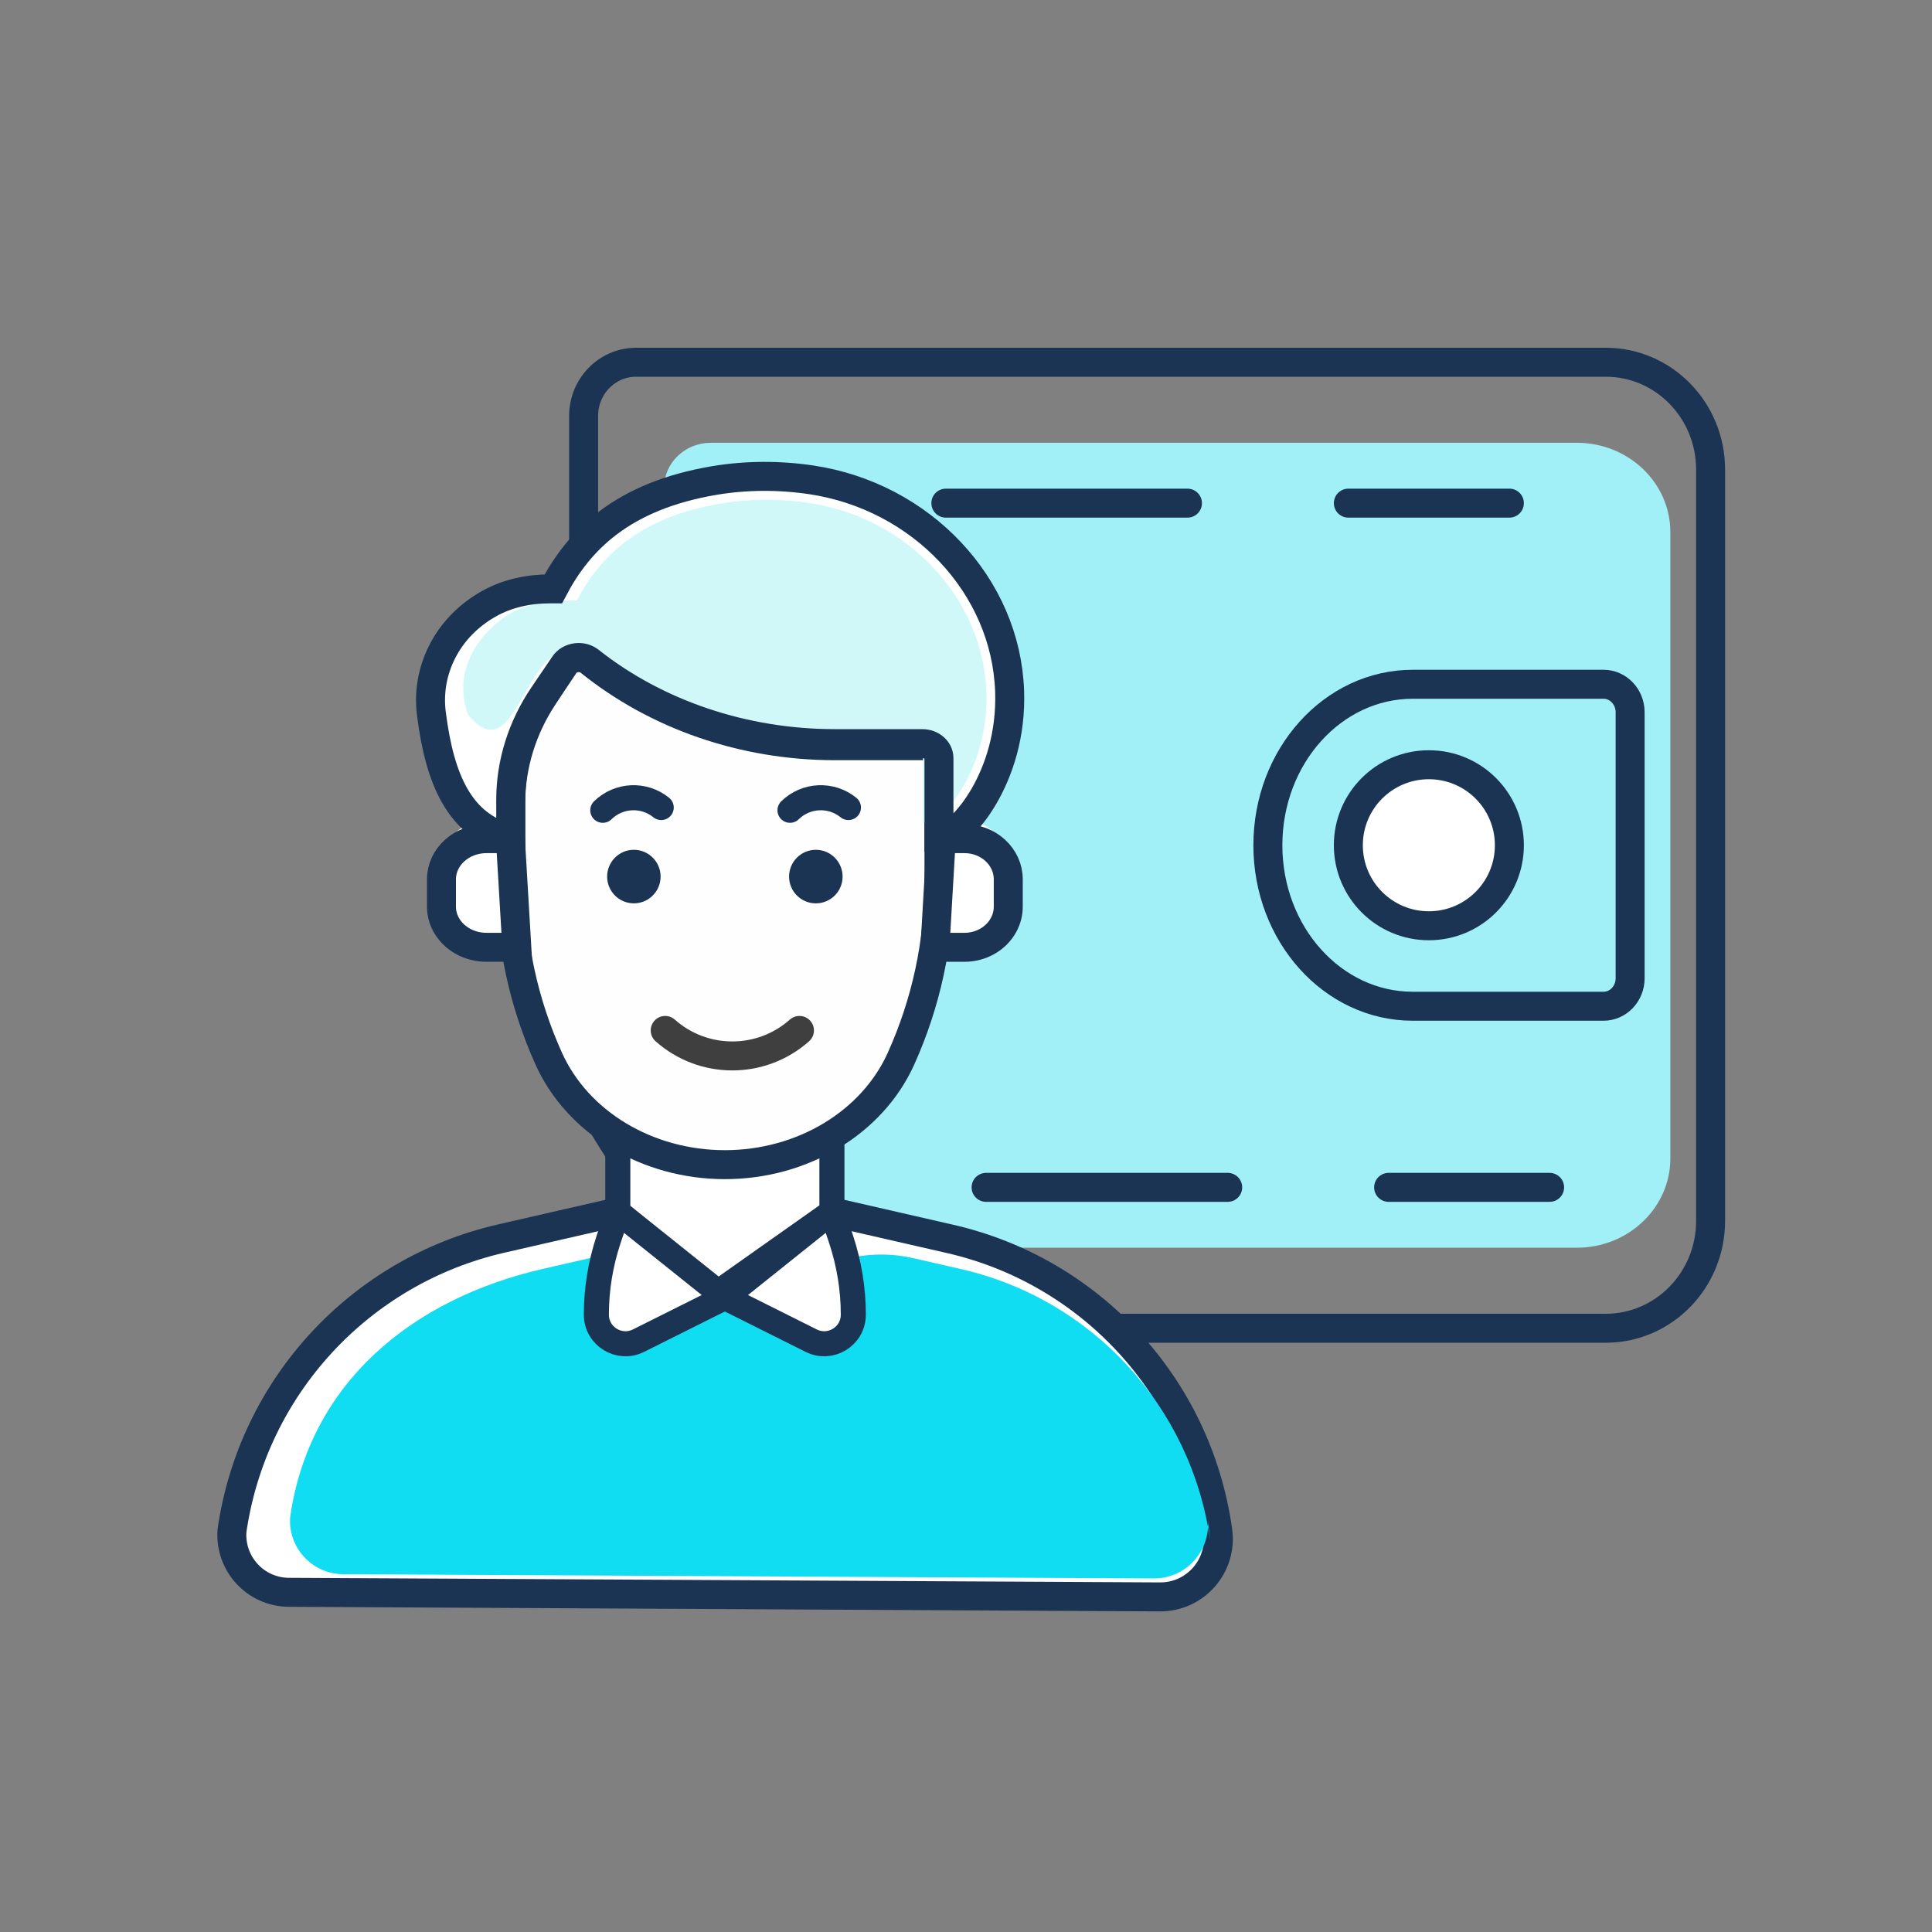 <?xml version="1.0" encoding="UTF-8"?>
<svg width="40px" height="40px" viewBox="0 0 40 40" version="1.1" xmlns="http://www.w3.org/2000/svg" xmlns:xlink="http://www.w3.org/1999/xlink">
    <rect x="0" y="0" width="40" height="40" fill="#808080" stroke="none"/>
    <title>6E22D6CF-6461-40B5-894C-53EB342FC8A8</title>
    <g id="5.-Transfer" stroke="none" stroke-width="1" fill="none" fill-rule="evenodd">
        <g id="0.2-Add-Beneficiary-List-Transfer-to-Tara-User" transform="translate(-32, -152)">
            <g id="Card-Copy-2" transform="translate(16, 144)">
                <g id="Illustration/Transfer-To/My-Account" transform="translate(16, 8)">
                    <g id="Group" transform="translate(4.583, 7.5)">
                        <g id="Dompet" transform="translate(7.5, 0)">
                            <path d="M1.086,0 L21.163,0 C22.361,0 23.333,0.995 23.333,2.222 L23.333,17.778 C23.333,19.005 22.361,20 21.163,20 L3.809,20 C3.21,20 -9.47390314e-14,15.544 -9.47390314e-14,14.931 L-9.47390314e-14,1.111 C-9.47390314e-14,0.497 0.487,0 1.086,0 Z" id="Stroke-20" stroke="#1B3453" stroke-width="0.6"></path>
                            <path d="M2.636,1.667 L20.562,1.667 C21.632,1.667 22.5,2.495 22.5,3.518 L22.5,16.482 C22.5,17.505 21.632,18.333 20.562,18.333 L2.636,18.333 C2.101,18.333 1.667,17.919 1.667,17.407 L1.667,2.593 C1.667,2.081 2.101,1.667 2.636,1.667" id="Fill-22" fill="#A1EFF7"></path>
                            <path d="M17.167,6.667 L21.116,6.667 C21.42,6.667 21.667,6.926 21.667,7.246 L21.667,12.754 C21.667,13.074 21.42,13.333 21.116,13.333 L17.167,13.333 C15.509,13.333 14.167,11.841 14.167,10 C14.167,8.16 15.509,6.667 17.167,6.667 Z" id="Stroke-24" stroke="#1B3453" stroke-width="0.6"></path>
                            <path d="M17.5,11.667 C16.579,11.667 15.833,10.921 15.833,10 C15.833,9.079 16.579,8.333 17.5,8.333 C18.421,8.333 19.167,9.079 19.167,10 C19.167,10.921 18.421,11.667 17.5,11.667 Z" id="Stroke-28" stroke="#1B3453" stroke-width="0.6" fill="#FFFFFF"></path>
                            <line x1="7.5" y1="2.917" x2="14.167" y2="2.917" id="Stroke-32" stroke="#1B3453" stroke-width="0.6" stroke-linecap="round" stroke-linejoin="round" stroke-dasharray="5.002,5.002"></line>
                            <line x1="15.833" y1="2.917" x2="19.167" y2="2.917" id="Stroke-34" stroke="#1B3453" stroke-width="0.6" stroke-linecap="round" stroke-linejoin="round"></line>
                            <line x1="8.333" y1="17.083" x2="15" y2="17.083" id="Stroke-38" stroke="#1B3453" stroke-width="0.6" stroke-linecap="round" stroke-linejoin="round" stroke-dasharray="5.002,5.002"></line>
                            <line x1="16.667" y1="17.083" x2="20" y2="17.083" id="Stroke-40" stroke="#1B3453" stroke-width="0.6" stroke-linecap="round" stroke-linejoin="round"></line>
                        </g>
                        <g id="Group-51" transform="translate(0, 1.667)">
                            <path d="M20.629,22.524 L20.624,22.491 C20.198,19.537 17.999,17.151 15.091,16.484 L12.641,15.923 L10.23,17.626 L8.207,15.923 L5.791,16.477 C2.863,17.148 0.649,19.551 0.22,22.524 C0.169,23.211 0.71,23.797 1.398,23.8 L19.433,23.895 C20.167,23.899 20.733,23.25 20.629,22.524 Z" id="Stroke-3" stroke="#1B3453" stroke-width="0.6" fill="#FFFFFF" stroke-linecap="round"></path>
                            <path d="M20.472,22.729 L20.468,22.698 C20.071,19.95 18.025,17.729 15.318,17.109 L14.323,16.881 C13.505,16.694 12.647,16.863 11.963,17.346 L10.795,18.171 L8.914,16.587 L6.664,17.102 C3.939,17.726 1.824,19.471 1.425,22.237 C1.376,22.876 1.88,23.422 2.522,23.425 L19.304,23.513 C19.987,23.517 20.513,22.913 20.417,22.237" id="Fill-1" fill="#10DDF2"></path>
                            <path d="M8.208,14.318 L8.208,15.923 L10.23,17.626 L12.641,15.923 L12.641,14.318 C12.002,14.718 11.234,14.945 10.425,14.945 C9.615,14.945 8.848,14.718 8.208,14.318" id="Fill-13" fill="#FFFFFF"></path>
                            <path d="M8.208,14.318 L8.208,15.923 L10.23,17.626 L12.641,15.923 L12.641,14.318 C12.002,14.718 11.234,14.945 10.425,14.945 C9.615,14.945 8.848,14.718 8.208,14.318 Z" id="Stroke-15" stroke="#1B3453" stroke-width="0.519"></path>
                            <path d="M10.425,14.946 C8.817,14.946 7.374,14.076 6.777,12.749 C6.258,11.596 5.991,10.365 5.991,9.122 L5.991,7.463 C5.991,6.683 6.226,5.917 6.672,5.244 L7.1,4.598 C7.21,4.432 7.464,4.394 7.624,4.523 C9.009,5.645 10.818,6.272 12.701,6.272 L14.512,6.272 C14.703,6.272 14.857,6.409 14.857,6.578 L14.857,9.122 C14.857,10.365 14.591,11.596 14.072,12.75 C13.475,14.076 12.031,14.946 10.425,14.946 Z" id="Stroke-17" stroke="#1B3453" stroke-width="0.6" fill="#FFFEFE"></path>
                            <path d="M12.308,8.427 C12.614,8.427 12.862,8.676 12.862,8.982 C12.862,9.288 12.614,9.536 12.308,9.536 C12.002,9.536 11.754,9.288 11.754,8.982 C11.754,8.676 12.002,8.427 12.308,8.427" id="Fill-19" fill="#1B3453"></path>
                            <path d="M8.54,8.427 C8.846,8.427 9.094,8.676 9.094,8.982 C9.094,9.288 8.846,9.536 8.54,9.536 C8.235,9.536 7.987,9.288 7.987,8.982 C7.987,8.676 8.235,8.427 8.54,8.427" id="Fill-21" fill="#1B3453"></path>
                            <path d="M5.984,7.811 L5.49,7.811 C4.974,7.811 4.557,8.24 4.557,8.77 L4.557,9.416 C4.557,9.564 4.59,9.71 4.656,9.844 C4.813,10.169 5.136,10.373 5.49,10.373 L6.117,10.373 L5.984,7.811 Z" id="Fill-23" fill="#FFFFFF"></path>
                            <path d="M5.984,8.196 L5.49,8.196 C4.974,8.196 4.557,8.573 4.557,9.038 L4.557,9.605 C4.557,9.735 4.59,9.864 4.656,9.981 C4.813,10.266 5.136,10.446 5.49,10.446 L6.117,10.446 L5.984,8.196 Z" id="Stroke-25" stroke="#1B3453" stroke-width="0.6"></path>
                            <path d="M14.905,7.811 L15.384,7.811 C15.886,7.811 16.292,8.24 16.292,8.77 L16.292,9.416 C16.292,9.564 16.259,9.71 16.196,9.844 C16.043,10.169 15.728,10.373 15.384,10.373 L14.774,10.373 L14.905,7.811 Z" id="Fill-27" fill="#FFFFFF"></path>
                            <path d="M14.905,8.196 L15.384,8.196 C15.886,8.196 16.292,8.573 16.292,9.038 L16.292,9.605 C16.292,9.735 16.259,9.864 16.196,9.981 C16.043,10.266 15.728,10.446 15.384,10.446 L14.774,10.446 L14.905,8.196 Z" id="Stroke-29" stroke="#1B3453" stroke-width="0.6"></path>
                            <path d="M8.309,16.004 L10.424,17.696 L8.636,18.59 C8.235,18.79 7.764,18.499 7.764,18.052 C7.764,17.523 7.85,16.997 8.017,16.495 L8.168,16.046 C8.187,15.986 8.26,15.965 8.309,16.004" id="Fill-31" fill="#FFFFFF"></path>
                            <path d="M8.309,16.004 L10.424,17.696 L8.636,18.59 C8.235,18.79 7.764,18.499 7.764,18.052 C7.764,17.523 7.85,16.997 8.017,16.495 L8.168,16.046 C8.187,15.986 8.26,15.965 8.309,16.004 Z" id="Stroke-33" stroke="#1B3453" stroke-width="0.519"></path>
                            <path d="M12.54,16.004 L10.425,17.696 L12.212,18.59 C12.613,18.79 13.084,18.499 13.084,18.052 C13.084,17.523 12.998,16.997 12.832,16.495 L12.682,16.046 C12.661,15.986 12.589,15.965 12.54,16.004" id="Fill-35" fill="#FFFFFF"></path>
                            <path d="M12.54,16.004 L10.425,17.696 L12.212,18.59 C12.613,18.79 13.084,18.499 13.084,18.052 C13.084,17.523 12.998,16.997 12.832,16.495 L12.682,16.046 C12.661,15.986 12.589,15.965 12.54,16.004 Z" id="Stroke-37" stroke="#1B3453" stroke-width="0.519"></path>
                            <path d="M9.189,12.167 L9.189,12.167 C9.982,12.871 11.176,12.871 11.969,12.167" id="Stroke-39" stroke="#3F3F3F" stroke-width="0.6" stroke-linecap="round"></path>
                            <path d="M9.107,7.552 L9.107,7.552 C8.748,7.261 8.227,7.285 7.897,7.609" id="Stroke-41" stroke="#1B3453" stroke-width="0.519" stroke-linecap="round"></path>
                            <path d="M12.983,7.552 L12.983,7.552 C12.624,7.261 12.103,7.285 11.773,7.609" id="Stroke-43" stroke="#1B3453" stroke-width="0.519" stroke-linecap="round"></path>
                            <path d="M12.21,0.767 C11.55,0.669 10.863,0.671 10.209,0.781 C8.3,1.102 7.403,2.016 6.873,3.025 L6.805,3.025 C6.37,3.024 5.935,3.115 5.559,3.322 C4.661,3.816 4.218,4.747 4.355,5.656 C4.522,6.94 4.921,7.94 5.991,8.196 L5.991,7.394 C5.991,6.632 6.226,5.883 6.672,5.226 L7.101,4.594 C7.21,4.432 7.464,4.395 7.624,4.521 C9.009,5.617 10.818,6.229 12.701,6.229 L14.512,6.229 C14.703,6.229 14.857,6.363 14.857,6.529 L14.857,8.163 C14.886,8.162 14.917,8.161 14.946,8.16 C15.293,8.147 16.383,6.942 16.32,5.144 C16.245,2.954 14.488,1.105 12.21,0.767 Z" id="Stroke-49" fill="#FFFFFF"></path>
                            <path d="M10.355,1.255 C8.641,1.542 7.836,2.362 7.361,3.265 L7.301,3.265 C6.91,3.265 6.551,3.296 6.166,3.442 C5.736,3.606 4.691,4.436 5.102,5.622 C6.182,6.958 6.289,3.623 7.576,4.436 C8.921,5.288 10.901,6.135 12.591,6.135 L14.216,6.135 C14.388,6.135 14.526,6.255 14.526,6.403 L14.526,7.868 C14.552,7.867 14.58,7.866 14.606,7.865 C14.917,7.853 15.895,6.773 15.839,5.164 C15.771,3.201 14.195,1.545 12.151,1.243 C11.558,1.154 10.942,1.157 10.355,1.255 Z" id="Fill-11" fill="#D0F8F9"></path>
                            <path d="M12.21,0.767 C11.55,0.669 10.863,0.671 10.209,0.781 C8.3,1.102 7.403,2.016 6.873,3.025 L6.805,3.025 C6.37,3.024 5.935,3.115 5.559,3.322 C4.661,3.816 4.218,4.747 4.355,5.656 C4.522,6.94 4.921,7.94 5.991,8.196 L5.991,7.394 C5.991,6.632 6.226,5.883 6.672,5.226 L7.101,4.594 C7.21,4.432 7.464,4.395 7.624,4.521 C9.009,5.617 10.818,6.229 12.701,6.229 L14.512,6.229 C14.703,6.229 14.857,6.363 14.857,6.529 L14.857,8.163 C14.886,8.162 14.917,8.161 14.946,8.16 C15.293,8.147 16.383,6.942 16.32,5.144 C16.245,2.954 14.488,1.105 12.21,0.767 Z" id="Stroke-49" stroke="#1B3453" stroke-width="0.6"></path>
                        </g>
                    </g>
                </g>
            </g>
        </g>
    </g>
</svg>